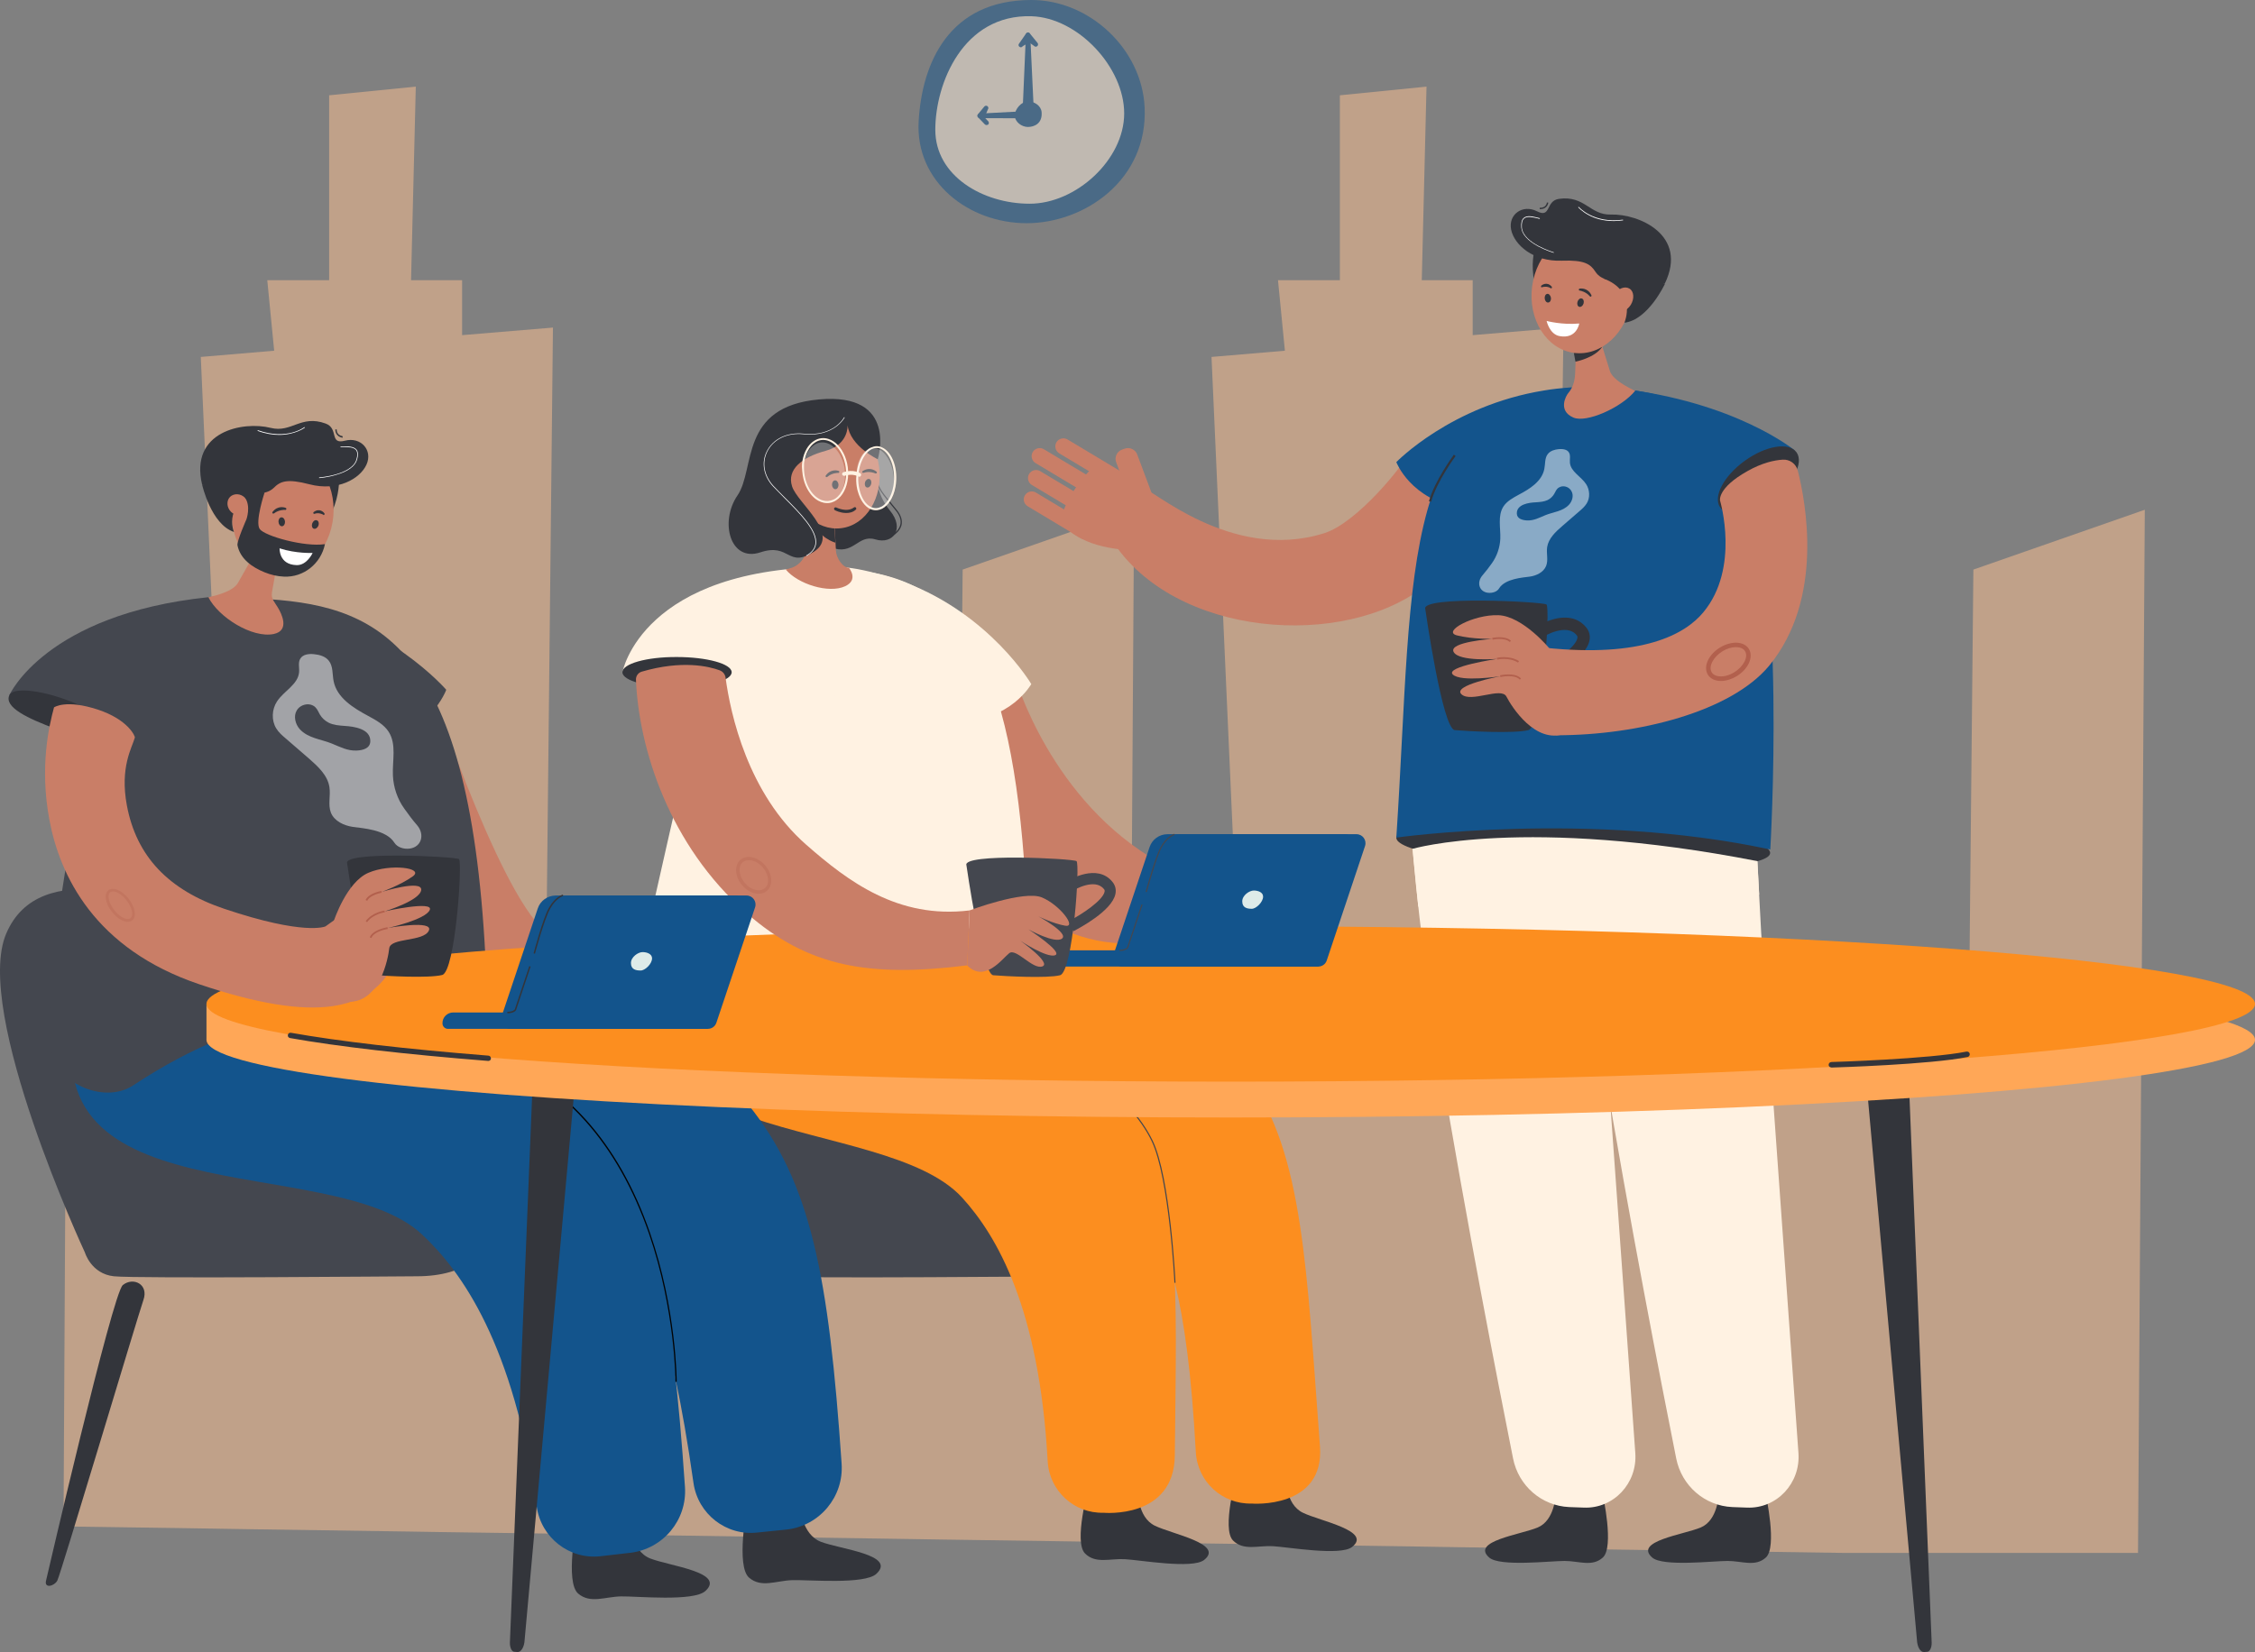 <?xml version="1.0" encoding="utf-8"?>
<!-- Generator: Adobe Illustrator 24.0.1, SVG Export Plug-In . SVG Version: 6.00 Build 0)  -->
<svg version="1.1" id="Isolation_Mode" xmlns="http://www.w3.org/2000/svg" xmlns:xlink="http://www.w3.org/1999/xlink" x="0px"
	 y="0px" viewBox="0 0 1665.5 1220.5" style="enable-background:new 0 0 1665.5 1220.5;" xml:space="preserve">
<rect x="0" y="0" width="1665.5" height="1220.5" fill="#808080" stroke="none"/>
<style type="text/css">
	.st0{opacity:0.5;fill:#FFC392;}
	.st1{fill:#44474F;}
	.st2{fill:#C97E67;}
	.st3{fill:#33353B;}
	.st4{fill:#FC8E1F;}
	.st5{fill:#FFF2E2;}
	.st6{fill:#FFFFFF;}
	.st7{opacity:0.3;}
	.st8{opacity:0.5;}
	.st9{fill:#13548C;}
	.st10{fill:#B2604D;}
	.st11{fill:#020202;}
	.st12{fill:#FFA757;}
	.st13{fill:#DEEBE9;}
</style>
<g>
	<polygon class="st0" points="1457.5,420.8 1453.7,804.8 1147.5,757.5 1154.8,242 1087.7,247.6 1087.7,207 1050.1,207 1053.6,64 
		989.6,70.4 989.6,207 943.9,207 949,259.1 949,259.1 894.8,263.7 924.2,922.8 877.4,922.8 877.4,696.2 835.6,693.6 837.6,378.2 
		837.6,376.6 711,420.8 708.4,685.8 566.9,677 571.6,804.8 402.4,804.8 408.4,242 341.3,247.6 341.3,207 303.6,207 307.1,64 
		243.1,70.4 243.1,207 197.4,207 202.5,259.1 202.5,259.1 148.3,263.7 177.7,922.8 130.9,922.8 130.9,696.2 49.3,691.2 48,922.8 
		46.9,1127.7 94.9,1128.4 130.9,1128.9 186.9,1129.8 302.7,1131.5 327,1131.9 399,1132.9 460.3,1133.8 498.9,1134.4 583.8,1135.7 
		670.9,1137 696.4,1137.4 779.6,1138.6 877.4,1140.1 933.9,1140.9 1049.2,1142.6 1073.5,1143 1145.3,1144.1 1206.7,1145 
		1363,1147.3 1450.3,1147.3 1497.4,1147.3 1579.1,1147.3 1584.1,378.2 1584.1,376.6 	"/>
	<g>
		<g>
			<path class="st1" d="M834.6,863.1c0.4-41.4-111-166-168.9-181.6C600,664,515.8,632,491.1,689.7c-24.7,57.7,58.1,235.6,58.1,235.6
				s4.6,15.8,21.4,17.6c16.8,1.8,215.8,0,223.8,0C868.6,942.9,863.8,871.6,834.6,863.1z"/>
		</g>
	</g>
	<g>
		<path class="st2" d="M749.8,500.5c0,0,26.2,91.9,107.3,137.1c25.6,14.3-14,126.9-119,0.4c-7-8.4-19-121.2-19-121.2L749.8,500.5z"
			/>
	</g>
	<g>
		<path class="st3" d="M840.5,1101.2c0,0-0.6,19.7,12.5,26c13,6.3,51.4,13.4,36.3,25.3c-8.7,6.8-47.5,0-58.5-0.6
			c-11-0.6-21.6,3.6-29.4-4.2c-8.6-8.6,2.6-48.5,2.6-48.5s9.2,5.5,17.8,5.7C834.1,1105.3,840.5,1101.2,840.5,1101.2z"/>
	</g>
	<g>
		<path class="st3" d="M949.8,1091.6c0,0-0.6,19.7,12.5,26c13,6.3,51.4,13.4,36.3,25.3c-8.7,6.8-47.5,0-58.5-0.6
			c-11-0.6-21.6,3.6-29.4-4.2c-8.6-8.6,2.7-48.5,2.7-48.5s9.2,5.5,17.8,5.7C943.4,1095.6,949.8,1091.6,949.8,1091.6z"/>
	</g>
	<g>
		<g>
			<path class="st4" d="M974.9,1068.5c-9.8-129.4-12.1-216.6-53-272.7C877.1,734.4,757,691,710.7,688.3
				c-75.5-4.4-111.1,6.8-111.1,6.8c-56.7,117.9,32.1,133.5,97.8,136.7c2.2,0.1,4.3,0.2,6.5,0.4c39.8,2.5,110.5,12.6,137.2,52.1
				c21.2,31.3,35.9,75.2,42.1,188.5c1.2,21.7,19.4,38.6,41.2,38C924.5,1110.9,978.4,1115,974.9,1068.5z"/>
		</g>
	</g>
	<g>
		<g>
			<path class="st4" d="M867.7,1075.1c1.3-129.7,5.3-195.9-33.6-253.4c-25-36.9-62.6-64.8-111.8-82.9
				c-35.1-12.9-76.4-20.8-122.7-23.5c-75.5-4.4-109.5-13.5-109.5-13.5C429.1,852.7,652.6,820.7,710.8,885
				c25.4,28,56.8,81.3,63,194.6c1.2,21.7,19.4,38.6,41.2,38C815,1117.6,867.3,1122.6,867.7,1075.1z"/>
		</g>
	</g>
	<g>
		<path class="st1" d="M867.4,947.7c0-0.8-3.9-77.7-16.8-104.6c-16.3-34-63.7-69.5-112.6-84.4l0.3-0.8c49.1,15,96.7,50.7,113.1,84.9
			c13,27,16.8,104.2,16.8,104.9L867.4,947.7z"/>
	</g>
	<g>
		<path class="st5" d="M543.8,462.3c0,0,32.1-54.9,106.2-38.1C724,441,754.2,516.7,759.5,698.4c0,0-68.6-2.5-248.7,57.2
			c-21.3,7.1-52.6,1.5-41.7-34.9C489.5,653.1,509.2,518.3,543.8,462.3z"/>
	</g>
	<g>
		<path class="st5" d="M459.7,496.7l78.8-4c0,0,133.2,39.4,170.5,39.7c37.3,0.3,52.7-27,52.7-27s-30.1-51.1-93.1-75.1
			c-5.9-2.3-12.1-4.3-18.6-6c-10.9-2.9-22-5.5-33.1-5.5C473.8,418.6,459.7,496.7,459.7,496.7z"/>
	</g>
	<g>
		<path class="st3" d="M459.7,496.7c0.1,6.2,18.3,11.2,40.6,11.2c22.3,0,40.2-5.1,40.1-11.3c-0.1-6.2-18.3-11.2-40.6-11.2
			C477.5,485.3,459.5,490.4,459.7,496.7z"/>
	</g>
	<g>
		<g>
			<path class="st3" d="M654.8,398.4l-0.3-0.8c0.1,0,8.6-3.3,10.4-9.7c0.9-3.3-0.2-6.9-3.2-10.6c-1.4-1.8-2.7-3.4-3.9-4.8
				c-8.3-10.1-11.4-13.9-10.6-23.1l0.8,0.1c-0.7,8.9,2.1,12.3,10.5,22.5c1.2,1.5,2.5,3.1,3.9,4.8c3.2,4,4.3,7.8,3.4,11.4
				C663.8,395,655.2,398.3,654.8,398.4z"/>
		</g>
		<g>
			<path class="st3" d="M647.5,349.5c0,0-1.3,14.3,9.8,27.7c11.1,13.4,2.4,25.3-10.8,21.3c-13.2-4-15.9,12.5-33,5.8
				C596.4,397.5,647.5,349.5,647.5,349.5z"/>
		</g>
		<g>
			<path class="st2" d="M582.7,420.1c6.8-1.6,11.2-6.5,13.1-13.2l6-20.9l1.8-6.1l10.3-35.9l2,35.6l1.2,21.4l0.3,6
				c0.3,5,4.7,12.2,9.6,12.5c0,0,7.5,8.8-2.8,13.6c-12.1,5.6-35-1.6-43.9-12.4L582.7,420.1z"/>
		</g>
		<g>
			<path class="st3" d="M601.7,385.3c0,0.2,0.1,0.4,0.1,0.6c2.3,11.3,15.1,15,15.1,15l0.1-0.1l-1.2-21.4c-3.9-0.9-9.4-1.6-12.3,0.3
				C602.1,380.8,601.2,382.5,601.7,385.3z"/>
		</g>
		<g>
			<path class="st2" d="M649.3,345.1c-2.9-22.6-20.1-39-38.4-36.6c-18.3,2.3-30.8,22.5-27.9,45.1c2.9,22.6,20.1,39,38.4,36.6
				C639.7,387.9,652.2,367.7,649.3,345.1z"/>
		</g>
		<g>
			<path class="st2" d="M588.3,359.2c4.2,3.1,9.5,2.8,11.8-0.7c2.3-3.5,0.8-8.8-3.4-11.9c-4.2-3.1-9.5-2.8-11.8,0.7
				C582.5,350.7,584.1,356.1,588.3,359.2z"/>
		</g>
		<g>
			<g>
				<path class="st3" d="M619.5,349.3c0.2-0.1,0.4-0.3,0.4-0.5c0.1-0.4-0.1-0.8-0.5-0.9c-0.2-0.1-5.6-2-9.5,3.4
					c-0.2,0.3-0.2,0.8,0.2,1.1c0.3,0.2,0.7,0.1,1.1-0.2c3.2-2.8,7.7-2.9,7.9-2.8C619.1,349.4,619.3,349.4,619.5,349.3z"/>
			</g>
		</g>
		<g>
			<path class="st3" d="M614.5,358.4c0.2,1.8,1.4,3.2,2.7,3c1.3-0.1,2.2-1.7,2.1-3.5c-0.2-1.8-1.4-3.2-2.7-3
				C615.3,355,614.4,356.6,614.5,358.4z"/>
		</g>
		<g>
			<g>
				<path class="st3" d="M646.9,349.8c0.2,0,0.5-0.1,0.6-0.3c0.3-0.3,0.2-0.8-0.2-1.1c-0.2-0.1-4.4-4-10.1-0.4
					c-0.4,0.2-0.5,0.7-0.3,1c0.2,0.4,0.6,0.4,1,0.3c4-1.4,8.2,0.2,8.4,0.4C646.5,349.8,646.7,349.8,646.9,349.8z"/>
			</g>
		</g>
		<g>
			<path class="st3" d="M638.9,356.3c-0.5,1.7,0.1,3.5,1.3,3.8c1.3,0.4,2.7-0.7,3.2-2.4c0.5-1.7-0.1-3.5-1.3-3.8
				C640.9,353.5,639.4,354.6,638.9,356.3z"/>
		</g>
		<g>
			<path class="st3" d="M626,314.1c0,0,1.1,14.3-16.3,19c-17.4,4.7-28.7,13.7-24.7,26.2c4,12.5,35.9,35.3,16.3,48.2
				c-19.7,12.9-17.7-6.8-39.8,0.6c-22.2,7.3-30.2-22.5-16.8-42.1c13.4-19.6,1.1-65.5,60.1-70.9c59-5.4,43.5,44.2,43.5,44.2
				S628,329.8,626,314.1z"/>
		</g>
		<g>
			<path class="st6" d="M595.6,410.8l-0.2-0.4c4.1-2.3,6.3-5.1,6.8-8.6c1.3-9.6-11.5-22.5-22.8-33.8c-3-3-5.8-5.9-8.4-8.6
				c-7.1-7.6-8.9-17.6-4.7-25.9c4.6-9.3,15-14.3,27.2-13.1c22.5,2.3,29.9-12,30-12.2l0.4,0.2c-0.1,0.1-7.7,14.7-30.5,12.4
				c-11.9-1.2-22.2,3.7-26.7,12.8c-4.1,8.3-2.4,17.8,4.6,25.4c2.5,2.7,5.4,5.6,8.4,8.6c11.4,11.4,24.3,24.4,23,34.2
				C602.2,405.5,599.8,408.5,595.6,410.8z"/>
		</g>
		<g>
			<g>
				<path class="st5" d="M634.4,362.7c0.2-0.2,0.3-0.3,0.5-0.5c-0.8-3.2-1.2-6.7-1-10.3c-0.2-0.1-0.6-0.3-1.3-0.6
					C632.5,355.4,633.2,359.2,634.4,362.7z M632.8,359.7c0.2,1.3,0.5,2.6,0.9,3.8c1.7,5.9,4.9,10.6,9.1,12.6c0,0,0.1,0,0.1,0
					c1.7,0.8,3.5,1,5.2,0.8c1.2-0.2,2.3-0.5,3.5-1.1c1.1-0.6,2.1-1.3,3.1-2.3c0.8-0.8,1.6-1.7,2.3-2.7c2.1-3,3.6-6.8,4.4-11.2
					c2.3-12.5-2.1-25.5-9.8-29c-0.5-0.2-1-0.4-1.5-0.6c-1.7-0.5-3.4-0.5-5,0c-0.7,0.2-1.5,0.5-2.2,0.8c-0.8,0.4-1.6,0.9-2.3,1.6
					c-0.4,0.3-0.8,0.7-1.2,1.1c-3,3.1-5.3,7.9-6.3,13.5c-0.1,0.5-0.2,0.9-0.2,1.4c0,0,0,0.1,0,0.1c0,0,0,0,0,0
					c-0.1,0.9-0.2,1.9-0.3,2.8C632.2,354.2,632.4,357,632.8,359.7z M660.2,356.2c-0.1,1-0.2,2.1-0.4,3.1c-0.7,4-2.1,7.6-3.9,10.3
					c-0.7,1-1.4,1.9-2.1,2.6c-0.9,0.9-1.9,1.7-3,2.2c-2.4,1.2-4.8,1.3-7.2,0.3c-0.1,0-0.2-0.1-0.2-0.1c-4-1.8-7.1-6.6-8.5-12.5
					c-0.8-3.2-1.2-6.7-1-10.3c0.1-1,0.1-2,0.3-2.9c0.1-0.6,0.2-1.1,0.3-1.7c1-5.5,3.2-10,6-12.9c0.9-0.9,1.9-1.7,3-2.3
					c0.7-0.4,1.4-0.6,2.1-0.8c0.4-0.1,0.8-0.2,1.2-0.2c0,0,0,0,0,0c1-0.1,2,0,3.1,0.3c0.3,0.1,0.7,0.2,1,0.4
					C657.3,334.9,661.2,345.3,660.2,356.2C660.2,356.2,660.2,356.2,660.2,356.2z"/>
			</g>
		</g>
		<g class="st7">
			<path class="st6" d="M593.6,344.1c-1.2,12,4.7,24,13.1,26.8c8.4,2.8,16.1-4.7,17.3-16.7c1.2-12-4.7-24-13.1-26.8
				C602.5,324.6,594.8,332.1,593.6,344.1z"/>
		</g>
		<g class="st7">
			<path class="st6" d="M632.7,348c-1.2,12.1,4,24.3,11.6,27.4c7.5,3.1,14.6-4.2,15.8-16.3c1.2-12.1-4-24.3-11.6-27.4
				C641,328.7,633.9,336,632.7,348z"/>
		</g>
		<g>
			<g>
				<path class="st5" d="M592.9,351.2c0.6,3.6,1.7,7,3.3,9.9c2.4,4.5,5.9,8.1,10,9.6c0.3,0.1,0.5,0.2,0.8,0.3
					c1.8,0.6,3.7,0.8,5.4,0.6c1-0.1,2-0.4,2.9-0.8c0.8-0.3,1.6-0.7,2.3-1.2c4.8-3.1,7.9-9.2,8.7-16.7c0.1-0.7,0.1-1.4,0.1-2.1
					c0-1,0-1.9,0-2.8c-0.3-7.6-3.3-14.8-7.7-19.3c-2-2.1-4.3-3.6-6.8-4.4c-3.7-1.2-7.4-0.7-10.8,1.5c-4.3,2.8-7.3,8.1-8.4,14.5
					c-0.1,0.7-0.2,1.4-0.3,2.1c-0.1,0.8-0.1,1.5-0.1,2.3C592.4,346.9,592.6,349.1,592.9,351.2z M620.5,364.9
					c-1.1,1.4-2.3,2.6-3.6,3.5c-0.5,0.3-1.1,0.6-1.6,0.8c-2.5,1.1-5.2,1.3-7.9,0.4c-0.3-0.1-0.6-0.2-0.9-0.3c-3.6-1.5-6.8-4.6-9-8.7
					c-2.4-4.4-3.8-9.9-3.7-15.6c0-0.8,0.1-1.7,0.1-2.5c0.1-1.2,0.3-2.3,0.6-3.4c0.2-0.8,0.4-1.5,0.6-2.3c0,0,0,0,0,0
					c0.4-1.3,0.9-2.5,1.5-3.6c1.4-2.7,3.2-4.9,5.4-6.3c1.5-1,3.1-1.6,4.7-1.8c1.6-0.2,3.2,0,4.8,0.5c2.2,0.7,4.3,2.1,6,3.9
					c4.3,4.3,7.1,11.3,7.4,18.7c0,1,0,1.9,0,2.9c0,0.5-0.1,1.1-0.1,1.6c-0.5,4.7-2,8.9-4.3,12C620.6,364.8,620.6,364.9,620.5,364.9z
					"/>
			</g>
		</g>
		<g>
			<g>
				<path class="st5" d="M634.8,352.2c-0.3,0-0.6,0-0.9-0.2l0,0c-0.2-0.1-4.1-2.4-10.1-0.5c-0.7,0.2-1.5-0.2-1.8-0.9
					c-0.2-0.7,0.2-1.5,0.9-1.7c7.2-2.5,12.2,0.6,12.5,0.7c0.6,0.4,0.8,1.3,0.4,1.9C635.6,351.9,635.2,352.2,634.8,352.2z"/>
			</g>
		</g>
		<g>
			<path class="st3" d="M625,379c-4.4,0-8.1-1.9-8.4-2.1c-0.5-0.3-0.7-0.9-0.5-1.5c0.3-0.5,0.9-0.7,1.5-0.5c0.1,0,7.8,4,13.1,0
				c0.5-0.4,1.2-0.3,1.5,0.2c0.4,0.5,0.3,1.2-0.2,1.5C629.9,378.5,627.4,379,625,379z"/>
		</g>
	</g>
	<g class="st8">
		<g>
			<path class="st9" d="M845.4,79.3c-2-43-40.6-79.3-83.6-79.3c-61,0-80.9,46.7-83.3,89.7c-2.5,44.6,36.8,75.2,79.9,75.2
				C801.3,164.8,847.9,132.7,845.4,79.3z"/>
		</g>
		<g>
			<path class="st5" d="M830.3,83.8c0-34.2-34.2-70.7-68.4-71.8c-50.6-1.6-71.1,49.7-71.1,83.9c0,34.2,35.3,54.6,69.6,54.6
				C794.6,150.6,830.3,118,830.3,83.8z"/>
		</g>
		<g>
			<path class="st9" d="M769.3,82.7c-0.5-4.7-5.4-7.8-10.1-7.8c-4.7,0-9.7,5.7-9.7,10.4s5,8.5,9.7,8.5
				C763.8,93.8,770.1,91.3,769.3,82.7z"/>
		</g>
		<g>
			<g>
				<path class="st9" d="M759.1,86.9h-1.7c-0.9,0-1.7-0.8-1.7-1.7c0-0.9-2.1-4.1-1.2-4.1l0.9-2l2-46.2l-2.1,1.3
					c-0.5,0.8-1.6,1-2.3,0.4c-0.8-0.5-1-1.6-0.4-2.3l5.2-7.5c0.4-0.6,1.2-0.9,1.9-0.7c0.7,0.2,1.2,0.9,1.2,1.6l2.8,59.4
					C763.7,86.1,760.1,86.9,759.1,86.9z"/>
			</g>
			<g>
				<path class="st9" d="M765,34.5c-0.5,0-1-0.2-1.3-0.6l-6.4-4.6c-0.6-0.7,0.2-4.2,0.9-4.8c0.7-0.6,1.8-0.5,2.4,0.2l5.7,7
					c0.6,0.7,0.5,1.8-0.2,2.4C765.7,34.4,765.3,34.5,765,34.5z"/>
			</g>
		</g>
		<g>
			<g>
				<path class="st9" d="M728.6,92.4c-0.4,0-0.9-0.2-1.2-0.5l-5-5.2c-0.5-0.5-0.6-1.2-0.3-1.8c0.3-0.6,0.9-1,1.6-1h0l39.8-2.1
					c0.9,0,1.5,2.9,1.5,3.9v1.7c0,0.9-0.8,1.7-1.7,1.7c-0.9,0-3,0.8-3-0.1l1.3-1.6l-33.9-0.1l2.2,2.3c0.6,0.7,0.6,1.7,0,2.4
					C729.4,92.2,729,92.4,728.6,92.4z"/>
			</g>
			<g>
				<path class="st9" d="M723.6,87.2c-0.4,0-0.8-0.1-1.1-0.4c-0.7-0.6-0.8-1.7-0.2-2.4l4.7-5.7c0.6-0.7,1.7-0.8,2.4-0.2
					c0.7,0.6,0.8,1.7,0.2,2.4l-1.8,4.3C727.4,85.6,724,87.2,723.6,87.2z"/>
			</g>
		</g>
	</g>
	<g>
		<g>
			<path class="st2" d="M825.6,405.4c-9.5-9.4,18.8-44.4,18.8-44.4c3.6-2.6,64.3,54.9,133.7,32.9c24.7-7.8,58.9-51.1,61.4-57.6
				c0.3-0.9,54.8,18.8,54.8,18.8c-4.5,11.6-9.6,48.5-36.3,73C1002.9,478.8,876.5,473.9,825.6,405.4z"/>
		</g>
	</g>
	<g>
		<path class="st3" d="M1148.9,1104.4c0,0-0.5,18.8-13.2,24.1c-12.7,5.3-49.6,10.1-35.8,22.2c7.9,6.9,45.1,2.5,55.7,2.5
			c10.5,0,20.4,4.6,28.2-2.5c8.6-7.7,0-46.3,0-46.3s-9.1,4.7-17.2,4.5C1154.7,1108.7,1148.9,1104.4,1148.9,1104.4z"/>
	</g>
	<g>
		<path class="st5" d="M1039.1,537.2c0,0-2.5,84.8,24.5,247.6c19.5,117.5,42.6,235.9,53.9,292.6c4,20.3,21.1,35.1,41.4,36l10.9,0.4
			c21.9,0.9,39.6-17.9,38-40.3l-27.5-384l-6.8-126.4L1039.1,537.2z"/>
	</g>
	<g>
		<path class="st3" d="M1269.3,1104.4c0,0-0.5,18.8-13.2,24.1c-12.7,5.3-49.6,10.1-35.8,22.2c7.9,6.9,45.1,2.5,55.7,2.5
			c10.5,0,20.4,4.6,28.2-2.5c8.6-7.7,0-46.3,0-46.3s-9.1,4.7-17.2,4.5C1275.2,1108.7,1269.3,1104.4,1269.3,1104.4z"/>
	</g>
	<g>
		<path class="st5" d="M1159.6,537.2c0,0-2.5,84.8,24.5,247.6c19.5,117.5,42.6,235.9,53.9,292.6c4,20.3,21.1,35.1,41.4,36l10.9,0.4
			c21.9,0.9,39.6-17.9,38-40.3l-27.5-384l-6.8-126.4L1159.6,537.2z"/>
	</g>
	<g>
		<path class="st3" d="M1307.4,630.2c-0.3,10.2-62.1,14.3-138.7,11.9c-76.5-2.4-137.7-13-137.4-23.2c0.3-10.2,61.9-16.2,138.4-13.9
			C1246.2,607.4,1307.7,619.9,1307.4,630.2z"/>
	</g>
	<g>
		<path class="st9" d="M1288.7,340.4c0,0-13.5-53.6-113.4-54.2c-144-0.8-130.7,131.5-144,332.6c0,0,141.9-20.1,276.2,8.8
			C1307.5,627.6,1319.9,422.4,1288.7,340.4z"/>
	</g>
	<g>
		<path class="st9" d="M1325.5,332.7l-65.2,36.1c0,0-142.8,13-180.7,6.7c-37.9-6.2-48.3-34.1-48.3-34.1s40.4-41.8,109-52.9
			c6.4-1.1,13.1-1.8,20.1-2.3c11.6-0.8,23.3-0.6,34.7,0.7C1282,296.7,1325.5,332.7,1325.5,332.7z"/>
	</g>
	<g>
		<path class="st2" d="M1189,274l-7.5-24.3l-2.2-7.1l-12.9-41.6l-1.7,41.4l-1,24.9l-0.3,7.9c-0.2,5.3-1.2,10.7-5.2,15.3
			c-1.6,1.9-7.8,13,3.9,18c9.4,4.1,35.3-7.1,45.6-19.8C1207.6,288.6,1191.4,281.8,1189,274z"/>
	</g>
	<g>
		<path class="st5" d="M1043.3,627.1c0,0,82.9-24.4,254.7,9.1l1.3,24.7l-251.8,8.9L1043.3,627.1z"/>
	</g>
	<g>
		<path class="st3" d="M1326.9,334.2c5.5,7.8-2.6,23.3-18.2,34.5c-15.6,11.2-32.7,14-38.2,6.2c-5.5-7.8,2.6-23.3,18.2-34.5
			C1304.2,329.2,1321.3,326.4,1326.9,334.2z"/>
	</g>
	<g>
		<g>
			<path class="st2" d="M813.9,382.4L813.9,382.4c-1.7,2.8-5.4,3.7-8.2,2l-43.6-26.1c-2.8-1.7-3.7-5.4-2-8.2l0,0
				c1.7-2.8,5.4-3.7,8.2-2l43.6,26.1C814.6,375.9,815.5,379.6,813.9,382.4z"/>
		</g>
		<g>
			<path class="st2" d="M821.7,369.3L821.7,369.3c-1.7,2.8-5.4,3.7-8.2,2l-48.7-29.2c-2.8-1.7-3.7-5.4-2-8.2l0,0
				c1.7-2.8,5.4-3.7,8.2-2l48.7,29.2C822.5,362.9,823.4,366.5,821.7,369.3z"/>
		</g>
		<g>
			<path class="st2" d="M849.2,381.1l-2,0.7c-3.7,1.4-7.9-0.5-9.3-4.2l-13.5-36.1c-1.4-3.7,0.5-7.9,4.2-9.3l2-0.7
				c3.7-1.4,7.9,0.5,9.3,4.2l13.5,36.1C854.8,375.5,852.9,379.7,849.2,381.1z"/>
		</g>
		<g>
			<path class="st2" d="M829.5,356.3L829.5,356.3c-1.7,2.8-5.4,3.7-8.2,2l-39-23.4c-2.8-1.7-3.7-5.4-2-8.2l0,0
				c1.7-2.8,5.4-3.7,8.2-2l39,23.4C830.3,349.8,831.2,353.5,829.5,356.3z"/>
		</g>
		<g>
			<path class="st2" d="M833.3,406.2c0,0-34-0.3-48.7-19.5c-5.1-6.6,19-44.4,28.4-43.6c9.3,0.8,34.2,19.2,34.2,19.2L833.3,406.2z"/>
		</g>
		<g>
			<path class="st2" d="M806.1,395.4L806.1,395.4c-1.7,2.8-5.3,3.7-8.1,2L759,374c-2.8-1.7-3.7-5.3-2-8.1l0,0c1.7-2.8,5.3-3.7,8.1-2
				l39,23.4C806.9,388.9,807.8,392.6,806.1,395.4z"/>
		</g>
	</g>
	<g>
		<path class="st3" d="M1057,370.7l-1.6-0.4c4.2-15.2,18.3-34.2,18.4-34.4l1.3,1C1075,337,1061.1,355.7,1057,370.7z"/>
	</g>
	<g class="st8">
		<path class="st6" d="M1171.5,357.7c-3.7-5.7-11.5-9.2-12-16c-0.2-2.5,0.6-5.3-0.7-7.4c-1.4-2.4-4.7-2.7-7.5-2.5
			c-3,0.3-6.2,1.2-8.1,3.6c-2.4,3-1.8,7.3-2.6,11.1c-1.8,9.1-10.7,14.7-18.9,19c-4.2,2.3-8.7,4.7-11.3,8.7c-4.4,6.9-2,15.8-2.3,23.9
			c-0.3,6.4-2.5,12.8-6.2,18c-2.2,3.1-4.5,6.1-7,9c-4.4,5.1-2.5,11.9,3.8,12.8c3.6,0.5,7.1-0.8,8.5-3.2c4.5-7.3,17.8-8,22.7-8.7
			c4.9-0.7,10.1-3.2,12-7.8c1.8-4.4,0.1-9.3,0.8-14c1-6.4,6.2-11.3,11.1-15.5c4.2-3.7,8.4-7.3,12.7-11c2-1.7,3.9-3.4,5.3-5.6
			C1174.5,368,1174.3,362,1171.5,357.7z M1158.9,372.8c-4.5,5-11.6,5.4-17.5,7.8c-4.6,1.9-8.5,4.1-13.6,3.9
			c-3.3-0.2-7.4-1.2-7.5-5.1c-0.2-6.9,9.1-8.1,14-8.3c3-0.2,6.1-0.4,8.8-1.7c2-1,3.7-2.6,4.8-4.5c0.8-1.3,1.3-2.8,2.4-3.9
			c0.7-0.7,1.6-1.2,2.6-1.5c2.8-0.8,6.1,0.5,7.6,3.1C1162.5,365.7,1161.4,370.1,1158.9,372.8z"/>
	</g>
	<g>
		<path class="st3" d="M1052.7,450c0,0,12.6,88.6,21.8,89.4c9.2,0.8,43.8,2.7,54.3,0c10.5-2.7,16.4-90.7,13.4-92.8
			C1139.4,444.5,1048.9,439.9,1052.7,450z"/>
	</g>
	<g>
		<g>
			<path class="st3" d="M1139.6,503.7l-4.1-8.1c11.3-5.8,28-17,29.5-24c0.2-1,0.1-1.6-0.5-2.3c-7.4-9.3-24.3,0.9-24.5,1l-4.7-7.7
				c0.2-0.1,5.8-3.5,12.7-5.3c12.8-3.2,19.9,1.7,23.6,6.3c2.3,2.9,3.1,6.3,2.3,9.9C1170.9,487.1,1144.8,501,1139.6,503.7z"/>
		</g>
	</g>
	<g>
		<g>
			<g>
				<path class="st2" d="M1144.5,479.2c0,0-19.7-24-37.8-24.7c-18.1-0.7-41.9,12-30.7,14.9c11.2,2.9,26.4,2.6,26.4,2.6
					s-32.6,2.2-28.8,9.6c3.8,7.4,32.1,5.2,32.1,5.2s-38.5,5.7-32.7,11.5c5.9,5.8,35.1,1.3,35.1,1.3s-35.7,6.7-28.7,13.3
					c7,6.6,29.4-5.7,33.2,1.7c3.8,7.4,21.4,35.5,43.3,27.4L1144.5,479.2z"/>
			</g>
		</g>
		<g>
			<path class="st10" d="M1115.1,474.3c-3.8-3.6-12.6-1.8-12.7-1.7l-0.3-1.3c0.4-0.1,9.6-2,13.9,2.1L1115.1,474.3z"/>
		</g>
		<g>
			<path class="st10" d="M1121.2,489.5c-6.7-4.2-15.3-2.2-15.4-2.2l-0.3-1.3c0.4-0.1,9.2-2.1,16.4,2.4L1121.2,489.5z"/>
		</g>
		<g>
			<path class="st10" d="M1122.5,502.1c-3.7-4.2-14.2-2-14.3-1.9l-0.3-1.3c0.5-0.1,11.3-2.4,15.5,2.4L1122.5,502.1z"/>
		</g>
	</g>
	<g>
		<g>
			<path class="st2" d="M1149.8,543.2c-12.4,0-9-64.7-9-64.7c72.6,7.7,103.9-10,117.3-26.2c27.1-32.7,12.4-82,12.3-82.5
				c0,0-2.2-9.2,20.3-21.8c10.8-6.1,19.7-8,25.9-8.4c5.2-0.4,9.9,3,11.2,8.1c5.9,23.2,19.6,94.6-21.2,144.2
				C1278.5,525.7,1210.2,543.2,1149.8,543.2z"/>
		</g>
	</g>
	<g>
		<path class="st10" d="M1271.1,503.1c-1.2,0-2.4-0.1-3.6-0.4c-2.8-0.7-4.9-2.2-6.2-4.4c-3.4-5.9,0.5-14.6,9-19.9
			c5.1-3.1,10.8-4.3,15.3-3.2c2.8,0.7,4.9,2.2,6.2,4.4c3.4,5.9-0.5,14.6-9,19.9l0,0C1279,501.8,1274.8,503.1,1271.1,503.1z
			 M1282,478.1c-3.1,0-6.7,1.1-9.9,3.1c-6.7,4.2-10.4,11.2-7.9,15.4c1,1.8,2.8,2.5,4.1,2.8c3.7,0.9,8.4-0.1,12.7-2.8l0,0
			c6.7-4.2,10.4-11.2,7.9-15.4c-1-1.8-2.8-2.5-4.1-2.8C1284,478.2,1283,478.1,1282,478.1z"/>
	</g>
	<g>
		<path class="st3" d="M1163.6,267.2c0,0,14.3-2.7,19.8-11l-21,4.5L1163.6,267.2z"/>
	</g>
	<g>
		<path class="st3" d="M1133.2,185.3c0,0-2.6,10.1,0,22.7c2.6,12.6,15.5-18.4,15.5-18.4L1133.2,185.3z"/>
	</g>
	<g>
		<path class="st2" d="M1131.6,211.6c3.2-24.4,22.2-42.1,42.5-39.4c20.3,2.7,34.1,24.6,30.9,49.1c-3.2,24.4-22.2,42.1-42.5,39.4
			C1142.3,258,1128.4,236.1,1131.6,211.6z"/>
	</g>
	<g>
		<path class="st3" d="M1205.9,208.5l-17.9-1.9c-3.9-0.4-7.5-2.5-9.7-5.9c-3.7-5.7-8.1-8.7-24.8-8.1c-21.2,0.8-35.1-11.8-37.4-22.9
			c-2.3-11.3,8.5-19,19.1-13.6c10.6,5.4,6.1-7.8,16.3-9.2c19.1-2.6,22.7,12.1,38.3,11.6c20.5-0.6,57.2,15,39.8,51L1205.9,208.5z"/>
	</g>
	<g>
		<path class="st3" d="M1166.4,214.6c-0.2-0.1-0.3-0.3-0.3-0.6c0-0.4,0.3-0.8,0.7-0.8c0.2,0,5.8-1,8.6,4.9c0.2,0.4,0,0.8-0.3,1
			c-0.4,0.2-0.7,0-1-0.3c-2.6-3.2-7-4.1-7.2-4.1C1166.7,214.7,1166.5,214.7,1166.4,214.6z"/>
	</g>
	<g>
		<path class="st3" d="M1169.6,224.2c-0.5,1.7-1.9,2.8-3.1,2.5c-1.3-0.3-1.9-2-1.4-3.7c0.5-1.7,1.9-2.9,3.1-2.5
			C1169.5,220.8,1170.1,222.5,1169.6,224.2z"/>
	</g>
	<g>
		<path class="st3" d="M1138.6,212.3c-0.2,0-0.3-0.2-0.4-0.4c-0.1-0.4,0-0.8,0.3-1c0.2-0.1,4-3.3,7.6,0.9c0.2,0.3,0.2,0.7,0,1
			c-0.2,0.3-0.6,0.3-0.8,0.1c-2.8-1.8-6.2-0.8-6.4-0.7C1138.9,212.3,1138.7,212.4,1138.6,212.3z"/>
	</g>
	<g>
		<path class="st3" d="M1145.5,220c0.2,1.8-0.6,3.3-1.9,3.5c-1.3,0.2-2.5-1.1-2.7-2.9c-0.2-1.8,0.6-3.3,1.9-3.5
			C1144,216.9,1145.2,218.3,1145.5,220z"/>
	</g>
	<g>
		<path class="st3" d="M1229.7,209.7c0,0-12.4,26.7-29.9,28.7c0,0,9.8-23.4-15.7-32.7C1184,205.6,1211.5,201.3,1229.7,209.7z"/>
	</g>
	<g>
		<path class="st2" d="M1204.4,225.3c-2.9,4.5-7.9,6.4-11.3,4.2c-3.3-2.2-3.7-7.5-0.8-12c2.9-4.5,7.9-6.4,11.3-4.2
			C1206.9,215.4,1207.2,220.8,1204.4,225.3z"/>
	</g>
	<g>
		<path class="st6" d="M1142.3,237.1c0,0,11.5,3.1,24.1,1.9c0,0-1.8,11.7-14.6,9.3C1144.4,246.9,1142.3,237.1,1142.3,237.1z"/>
	</g>
	<g>
		<path class="st3" d="M1137.5,154.5c-0.1,0-0.2,0-0.3,0l0-1c4.9,0.2,5.3-3.8,5.3-3.9l1,0.1C1143.6,149.7,1143.1,154.5,1137.5,154.5
			z"/>
	</g>
	<g>
		<path class="st6" d="M1147.6,186.8c-0.1,0-5.8-1.7-11.6-4.8c-7.7-4.2-12-9-12.4-13.9c-0.3-3.4,0.3-5.8,1.8-7.1
			c2.4-2.1,6.6-1.1,10.3-0.2c0.5,0.1,1.1,0.3,1.6,0.4l-0.1,0.5c-0.5-0.1-1.1-0.2-1.6-0.4c-3.6-0.8-7.6-1.8-9.9,0.1
			c-1.4,1.2-1.9,3.4-1.7,6.7c0.5,6,6.9,10.7,12.1,13.5c5.8,3.1,11.5,4.8,11.5,4.8L1147.6,186.8z"/>
	</g>
	<g>
		<path class="st6" d="M1191.9,163.3c-8.2,0-14.3-2.1-18.2-4.2c-5.4-2.8-8-5.9-8.1-6l0.4-0.3c0.1,0.1,10.7,12.5,32.7,9.5l0.1,0.5
			C1196.3,163.1,1194,163.3,1191.9,163.3z"/>
	</g>
	<g>
		<g>
			<path class="st1" d="M348.1,863.1c0.4-41.4-111-166-168.9-181.6C113.5,664,29.3,632,4.6,689.7c-24.7,57.7,58.1,235.6,58.1,235.6
				s4.6,15.8,21.4,17.6c16.8,1.8,215.8,0,223.8,0C382.1,942.9,377.3,871.6,348.1,863.1z"/>
		</g>
		<g>
			<path class="st3" d="M34,1167.8c0,0,49.1-212.2,56.7-218.4c7.6-6.2,19.4-0.7,15.2,11.1c-4.1,11.8-61.2,203-63.6,207.3
				C40,1171.9,32.6,1173.7,34,1167.8z"/>
		</g>
	</g>
	<g>
		<path class="st2" d="M319,510.1c0,0,56.6,169.8,89.8,181.5c33.2,11.8-68.4,34.9-68.4,34.9l-49.9-180.5L319,510.1z"/>
	</g>
	<g>
		<path class="st3" d="M465,1124.7c0,0,1,21.1,15.3,26.7c14.4,5.6,55.8,10.2,40.7,24c-8.7,8-50.6,3.8-62.3,4
			c-11.8,0.2-22.7,5.6-31.7-2.1c-9.8-8.5-1.1-51.9-1.1-51.9s10.3,5.1,19.4,4.7C458.6,1129.5,465,1124.7,465,1124.7z"/>
	</g>
	<g>
		<path class="st3" d="M590.8,1112.6c0,0,1.2,21.1,15.6,26.5c14.4,5.5,55.9,9.6,40.9,23.6c-8.6,8.1-50.5,4.3-62.3,4.7
			c-11.8,0.4-22.7,5.9-31.7-1.8c-9.9-8.4-1.6-51.9-1.6-51.9s10.3,5,19.5,4.5C584.3,1117.5,590.8,1112.6,590.8,1112.6z"/>
	</g>
	<g>
		<g>
			<path class="st9" d="M581.1,1130c24.3-2.8,42.2-24.2,40.5-48.7c-9.5-138.1-22.4-207.7-69-265.3c-30-37-73.8-72.1-126.3-91.3
				c-45.3-16.5-83.4-23.5-132.9-22.2c-80.7,2.2-117.5,17.4-117.5,17.4c-49.5,130.6,46.4,139.1,116.5,136.5c2.3-0.1,4.6-0.2,7-0.2
				c42.5-1,118.6,3.3,150.7,42.8c25.4,31.3,45.1,76.7,62.1,196.6c3.3,23,24.2,39.3,47.3,36.6L581.1,1130z"/>
		</g>
	</g>
	<g>
		<g>
			<path class="st9" d="M465.4,1147.2c24.3-2.8,42.2-24.2,40.5-48.7c-9.5-138.1-22.4-207.7-69-265.3c-30-37-72.5-63.2-126.5-77.9
				c-38.5-10.5-83.1-15.1-132.6-13.7c-80.7,2.2-117.6-4.4-117.6-4.4C9,903.4,243.8,848.8,311.6,911.9
				c29.5,27.5,67.8,81.2,84.8,201.2c3.3,23,24.2,39.3,47.3,36.6L465.4,1147.2z"/>
		</g>
	</g>
	<g>
		<path class="st1" d="M81.4,503.3c0,0,24.8-65.6,109.6-61.1S346.2,470,358.5,706.6c0,0,0.1,15.4-71.2,34.9
			c-46.3,12.6-96.4-0.6-189,60.4c-21.8,14.4-59-2.4-60.5-28.5C34.9,721.3,45.5,622.1,81.4,503.3z"/>
	</g>
	<g>
		<path class="st1" d="M6.9,513.6l74.5,23.6c0,0,154.2,18.1,195.3,11.5c41.1-6.6,52.9-39.1,52.9-39.1s-42.9-49.9-117-64.3
			c-7-1.4-14.2-2.4-21.7-3.1c-12.6-1.1-24.7-2.3-37-1C33.4,453.8,6.9,513.6,6.9,513.6z"/>
	</g>
	<g>
		<path class="st3" d="M6.9,513.6c-4,8.9,13.5,17.2,34.9,25.1c21.4,7.9,40.5,9.5,42.6,3.6c2.1-6-13.5-17.2-34.9-25.1
			C28.1,509.3,9.5,507.9,6.9,513.6z"/>
	</g>
	<g>
		<path class="st2" d="M175.7,430.7l12.8-22.5l3.7-6.6l21.8-38.5l-7.3,41.5l-4.4,24.9l-1.4,7.9c-0.9,5.4,2,7.2,5,12.6
			c1.2,2.2,8.9,15.8-3.8,18.4c-15.8,3.2-40.7-12.3-48.2-27.2C154,441.2,171.6,438,175.7,430.7z"/>
	</g>
	<g>
		<g>
			<path class="st3" d="M250.4,354.8c0,0,0.4,10.6-4.9,22.6c-5.4,12-11.4-21.7-11.4-21.7L250.4,354.8z"/>
		</g>
		<g>
			<path class="st2" d="M246.2,381.3c2.1-25-12.9-46.6-33.6-48.4c-20.7-1.8-39.2,17-41.3,42c-2.1,25,12.9,46.6,33.6,48.4
				C225.5,425.1,244,406.3,246.2,381.3z"/>
		</g>
		<g>
			<path class="st3" d="M173.1,362.1l18.2,2c4,0.4,8-0.9,10.9-3.7c4.9-4.9,9.9-6.9,26.4-2.6c20.8,5.4,37.4-4.1,42.1-14.6
				c4.8-10.7-4.3-20.7-16-17.6c-11.7,3-4.3-9.1-14.2-12.7c-18.4-6.7-25.1,7.1-40.6,3.2c-20.2-5.1-60.1,2.4-50.6,42L173.1,362.1z"/>
		</g>
		<g>
			<g>
				<path class="st3" d="M211,376.7c0.2-0.1,0.4-0.3,0.5-0.5c0.1-0.4-0.1-0.8-0.5-1c-0.2-0.1-5.6-2.3-9.7,3
					c-0.3,0.3-0.2,0.8,0.1,1.1c0.3,0.3,0.7,0.1,1.1-0.1c3.3-2.6,7.8-2.6,8-2.5C210.7,376.8,210.9,376.8,211,376.7z"/>
			</g>
		</g>
		<g>
			<path class="st3" d="M205.7,385.6c0.1,1.8,1.2,3.2,2.6,3.2c1.3-0.1,2.3-1.6,2.2-3.4c-0.1-1.8-1.2-3.2-2.6-3.2
				C206.6,382.2,205.6,383.7,205.7,385.6z"/>
		</g>
		<g>
			<g>
				<path class="st3" d="M239.1,380.5c0.2,0,0.4-0.1,0.5-0.3c0.2-0.3,0.2-0.8-0.1-1.1c-0.1-0.2-3.3-4.2-7.8-0.8
					c-0.3,0.2-0.4,0.7-0.2,1c0.2,0.4,0.5,0.4,0.8,0.3c3.1-1.2,6.3,0.5,6.5,0.7C238.8,380.5,238.9,380.5,239.1,380.5z"/>
			</g>
		</g>
		<g>
			<path class="st3" d="M230.6,386.7c-0.6,1.7-0.1,3.5,1.2,3.9c1.2,0.4,2.7-0.6,3.4-2.3c0.6-1.7,0.1-3.5-1.2-3.9
				C232.7,383.9,231.2,385,230.6,386.7z"/>
		</g>
		<g>
			<path class="st3" d="M149.3,358.1c0,0,6.5,29.2,23.5,34.9c0,0-9.7-23.3,22.7-29.1C195.4,363.9,169.1,353.7,149.3,358.1z"/>
		</g>
		<g>
			<path class="st2" d="M170.6,378.1c3.2,3.2,8.1,3.4,11,0.6c2.8-2.9,2.6-7.8-0.7-11c-3.2-3.2-8.1-3.4-11-0.6
				C167.1,370,167.4,374.9,170.6,378.1z"/>
		</g>
		<g>
			<path class="st3" d="M195.4,363.9c0,0-7.2,21.7-3.6,26.9c3.6,5.2,33.1,13.5,48.2,11.2l0,0c-2.9,14.3-15.7,24.7-30.3,24
				c-4.8-0.2-9.7-1.3-14.3-3.2l0,0c-9.4-3.8-18-10-20-19.9c-0.6-3,6.6-19.2,6.6-19.2s3.5-9.7-1.1-16.1
				C180.9,367.7,188.9,363.2,195.4,363.9z"/>
		</g>
		<g>
			<path class="st6" d="M230.9,408.5c0,0-12.1,0.6-24.4-3.4c0,0-0.7,12,12.5,12.4C226.7,417.8,230.9,408.5,230.9,408.5z"/>
		</g>
		<g>
			<path class="st3" d="M253,323.4c-5.8-1.1-5.3-6.1-5.3-6.2l1,0.1c0,0.2-0.4,4.1,4.4,5L253,323.4z"/>
		</g>
		<g>
			<path class="st6" d="M235.7,353.2l0-0.5c0.1,0,6.1-0.4,12.5-2.3c5.9-1.7,13.2-4.9,15-10.8c1-3.2,0.9-5.5-0.2-7
				c-1.8-2.4-6-2.3-9.8-2.3c-0.6,0-1.1,0-1.7,0l0-0.5c0.5,0,1.1,0,1.7,0c3.9-0.1,8.2-0.1,10.2,2.5c1.2,1.6,1.3,4.1,0.3,7.4
				c-1.5,4.8-6.8,8.7-15.4,11.1C241.9,352.8,235.8,353.2,235.7,353.2z"/>
		</g>
		<g>
			<path class="st6" d="M206.1,321.3c-4.6,0-9.9-0.8-15.9-3l0.2-0.5c11.1,4,19.9,3.2,25.3,1.8c5.9-1.5,9.2-4.1,9.2-4.1l0.3,0.4
				C225.1,316,218.1,321.3,206.1,321.3z"/>
		</g>
	</g>
	<g>
		<path class="st11" d="M499.8,1020.9l-0.9,0c0-0.5-0.1-53.1-19.6-109.6c-11.5-33.1-27.3-61.1-47.1-83.2
			c-24.7-27.5-55.6-45.8-91.9-54.4l0.2-0.9c36.5,8.6,67.6,27,92.4,54.6c19.8,22.1,35.7,50.2,47.2,83.5
			C499.7,967.6,499.8,1020.3,499.8,1020.9z"/>
	</g>
	<g>
		<g>
			<path class="st3" d="M1421.2,1220.5l2.4-0.2c1.8-0.2,3.2-3.2,3.1-6.8l-18.3-450.1l-34.7-17.2l42.1,465.2
				C1416,1216.8,1418.4,1220.8,1421.2,1220.5z"/>
		</g>
	</g>
	<g>
		<g>
			<path class="st3" d="M382.1,1220.5l-2.4-0.2c-1.8-0.2-3.2-3.2-3.1-6.8l18.3-450.1l34.7-17.2l-42.1,465.2
				C387.3,1216.8,384.8,1220.8,382.1,1220.5z"/>
		</g>
	</g>
	<g>
		<ellipse class="st12" cx="909" cy="768.2" rx="756.5" ry="57.4"/>
	</g>
	<g>
		<rect x="152.5" y="741.7" class="st12" width="1465.9" height="26.5"/>
	</g>
	<g>
		<path class="st4" d="M1665.5,741.7c0,31.7-338.7,57.4-756.5,57.4c-417.8,0-756.5-25.7-756.5-57.4c0-31.7,338.7-57.4,756.5-57.4
			C1326.8,684.3,1665.5,710,1665.5,741.7z"/>
	</g>
	<g>
		<path class="st3" d="M360.7,783.8c-0.1,0-0.1,0-0.2,0c-61.6-4.9-110.8-10.6-146.3-16.9c-1.1-0.2-1.8-1.2-1.6-2.3
			c0.2-1.1,1.2-1.8,2.3-1.6c35.4,6.3,84.5,12,145.9,16.9c1.1,0.1,1.9,1.1,1.8,2.2C362.6,783,361.7,783.8,360.7,783.8z"/>
	</g>
	<g>
		<path class="st3" d="M1352.4,788.6c-1-0.1-1.8-0.9-1.8-1.9c0-1.1,0.8-2,2-2.1c0.7,0,72.4-2.2,99.8-7.7c1.1-0.2,2.2,0.5,2.4,1.6
			c0.2,1.1-0.5,2.2-1.6,2.4c-27.7,5.6-97.5,7.7-100.5,7.8C1352.6,788.7,1352.5,788.6,1352.4,788.6z"/>
	</g>
	<g>
		<g>
			<path class="st2" d="M246,743.3c14.5-2.2,25.9-7.6,34.5-16.3c16.2-16.5,16.3-38.9,11.5-53.1l-19-7.6
				c-1.6-4.7-32.6,18.1-32.6,18.1c-0.1,0.1-15.4,7-74.8-13c-41.3-13.9-64.9-38.9-71.9-76.4c-5.3-28.3,3.9-42.8,5.9-50.1
				c0.3-1-5.1-13.3-27.2-20.6c-23.8-7.9-32.5-1.7-32.5-1.7c-3.6,13.3-10.8,43.8-3.4,83.2c7.7,40.9,33.1,95.2,110.8,121.4
				C189.7,741.5,222.1,746.8,246,743.3z"/>
		</g>
	</g>
	<g class="st7">
		<path class="st10" d="M94.3,681c-0.3,0-0.5,0-0.8,0c-3.4-0.4-7.6-3.2-10.8-7.3c-4.9-6.2-6.1-13.3-2.6-16c1.1-0.9,2.5-1.2,4.1-1
			c3.4,0.4,7.6,3.2,10.8,7.3c4.9,6.2,6.1,13.3,2.6,16C96.8,680.7,95.6,681,94.3,681z M83.4,658.6c-0.8,0-1.5,0.2-2,0.6
			c-2.5,2-1.1,8,3,13.2l0,0c2.8,3.6,6.5,6.2,9.4,6.5c1.1,0.1,2-0.1,2.6-0.6c2.5-2,1.1-8-3-13.2c-2.8-3.6-6.5-6.2-9.4-6.5
			C83.8,658.6,83.6,658.6,83.4,658.6z"/>
	</g>
	<g>
		<g class="st8">
			<path class="st6" d="M204,538.1c1.8,3,4.5,5.3,7.2,7.6c5.7,4.9,11.4,9.9,17.1,14.8c6.6,5.8,13.7,12.3,15,21
				c1,6.3-1.2,13,1.1,18.9c2.5,6.2,9.5,9.5,16.2,10.5c6.7,1,24.5,1.8,30.7,11.7c2,3.2,6.7,5,11.5,4.3c8.6-1.3,11.1-10.5,5.2-17.3
				c-3.4-3.9-6.4-8-9.4-12.2c-5.1-7.1-8-15.7-8.4-24.4c-0.5-11,2.8-23-3.1-32.3c-3.5-5.5-9.5-8.7-15.2-11.8
				c-11-5.9-23.1-13.4-25.5-25.7c-1-5.1-0.3-10.9-3.5-15c-2.5-3.3-6.9-4.5-11-4.9c-3.7-0.4-8.2,0.1-10.1,3.3
				c-1.8,2.9-0.6,6.6-0.9,10c-0.8,9.2-11.3,13.9-16.3,21.6C200.7,524.1,200.4,532.2,204,538.1z M219.2,524.8c2-3.4,6.5-5.2,10.3-4.2
				c1.3,0.4,2.6,1,3.5,2c1.5,1.5,2.2,3.5,3.2,5.2c1.5,2.6,3.8,4.7,6.5,6.1c3.6,1.8,7.8,2.1,11.9,2.4c6.5,0.4,19.1,2,18.9,11.3
				c-0.1,5.4-5.6,6.7-10.1,6.9c-6.9,0.3-12.2-2.7-18.4-5.2c-7.9-3.2-17.5-3.9-23.6-10.6C218.1,535,216.6,529.1,219.2,524.8z"/>
		</g>
		<g>
			<path class="st3" d="M256.4,637.9c0,0,11.6,81.7,20.1,82.4c8.5,0.8,40.3,2.5,50.1,0c9.7-2.5,15.1-83.6,12.4-85.6
				C336.3,632.8,252.9,628.6,256.4,637.9z"/>
		</g>
	</g>
	<g>
		<g>
			<g>
				<path class="st2" d="M246.7,680c0,0,9.3-28.3,25.4-35.2c16-6.9,41.7-3.7,32.7,2.7c-9,6.4-22.8,11.4-22.8,11.4s29.9-9.3,29.1-1.4
					c-0.9,7.9-27,15.8-27,15.8s36.5-8.2,33.3-1c-3.2,7.2-31,13.3-31,13.3s34.3-6.3,30.3,2c-4,8.3-28.3,5-29.2,13
					c-0.9,7.9-6.9,39.2-29.3,39.5L246.7,680z"/>
			</g>
		</g>
		<g>
			<path class="st10" d="M271.2,665.5l-1.2-0.6c2.5-5.2,11.4-6.6,11.7-6.7l0.2,1.3C281.9,659.6,273.4,661,271.2,665.5z"/>
		</g>
		<g>
			<path class="st10" d="M271.1,681.3l-1-0.8c4.9-6.5,13.5-7.7,13.9-7.8l0.2,1.3C284,674,275.6,675.2,271.1,681.3z"/>
		</g>
		<g>
			<path class="st10" d="M274.3,693l-1.2-0.5c2.2-5.7,12.7-7.4,13.1-7.5l0.2,1.3C286.3,686.3,276.2,687.9,274.3,693z"/>
		</g>
	</g>
	<g>
		<path class="st2" d="M734.3,644.9c0,0,42.7,65.2,122.8,49.8l3.9-20.4L734.3,644.9z"/>
	</g>
	<g>
		<path class="st9" d="M828.8,714.1h136.3c2.9,0,5.4-1.8,6.3-4.5l28.3-84.6c1.4-4.3-1.8-8.7-6.3-8.7H862.3c-6,0-11.3,3.8-13.2,9.4
			l-26.7,79.7C821.1,709.7,824.3,714.1,828.8,714.1z"/>
	</g>
	<g>
		<path class="st9" d="M837.3,714.1h136.3c2.9,0,5.4-1.8,6.3-4.5l28.3-84.6c1.4-4.3-1.8-8.7-6.3-8.7H870.9c-6,0-11.3,3.8-13.2,9.4
			L831,705.4C829.6,709.7,832.8,714.1,837.3,714.1z"/>
	</g>
	<g>
		<path class="st13" d="M932.9,662.4c0-3.2-3.7-4.5-6.9-4.5c-3.2,0-8.5,3.5-8.5,8c0,4.9,3.8,5.5,7.1,5.5
			C927.7,671.4,932.9,666.5,932.9,662.4z"/>
	</g>
	<g>
		<path class="st9" d="M787.2,702.1h186.6v12H783.3c-2.2,0-4-1.8-4-4V710C779.3,705.7,782.8,702.1,787.2,702.1z"/>
	</g>
	<g>
		<path class="st1" d="M847,659.1l-0.9-0.2c0.3-1,6.8-25.4,11.2-33.3c4.4-8,9.9-9.6,10.1-9.6l0.2,0.9c-0.1,0-5.3,1.6-9.6,9.2
			C853.8,633.8,847.1,658.8,847,659.1z"/>
	</g>
	<g>
		<path class="st1" d="M826.9,702.6v-0.9c4.5,0,5.6-1.8,5.6-1.9l10.6-31.7l0.8,0.3l-10.6,31.7C833.2,700.3,831.9,702.6,826.9,702.6z
			"/>
	</g>
	<g>
		<g>
			<path class="st1" d="M713.8,639.3c0,0,11.5,80.5,19.8,81.2c8.4,0.7,39.8,2.4,49.3,0c9.6-2.4,14.9-82.4,12.2-84.3
				C792.6,634.3,710.3,630.1,713.8,639.3z"/>
		</g>
		<g>
			<path class="st1" d="M792.7,688l-3.7-7.3c10.3-5.2,25.4-15.5,26.8-21.8c0.2-0.9,0.1-1.5-0.5-2.1c-6.7-8.4-22.1,0.8-22.3,0.9
				l-4.3-7c0.9-0.5,21.7-13.2,33,0.9c2.1,2.6,2.8,5.7,2.1,9C821.1,673,797.4,685.6,792.7,688z"/>
		</g>
	</g>
	<g>
		<g>
			<g>
				<path class="st2" d="M716.1,672.6c0,0,40.1-15.1,53.4-9.6c13.3,5.5,26.1,22.5,17.2,20.9c-9-1.6-19.8-6.9-19.8-6.9
					s22.7,12.3,17.5,16.4c-5.2,4.1-24.8-6.8-24.8-6.8s25.8,16.8,19.7,19.1c-6.1,2.3-25.7-10.7-25.7-10.7s23.4,16.6,16.2,19
					c-7.2,2.4-19.3-13.8-24.4-9.8c-5.2,4.1-18,22.1-31,9.1L716.1,672.6z"/>
			</g>
		</g>
		<g>
			<g>
				<path class="st2" d="M551.4,674.6c45.5,39.8,90.2,47.6,163,38.6l1.7-40.6c-53,6.5-90-21.7-120.5-48.4
					c-43.4-38-56.1-96.9-59.7-123.5c-0.3-2.5-2-4.6-4.4-5.5c-7.9-2.9-27.7-7.7-57.5,1c-2.7,0.8-4.4,3.3-4.3,6
					C471.8,552.8,494.1,624.4,551.4,674.6z"/>
			</g>
		</g>
		<g class="st7">
			<path class="st10" d="M560.4,660.3c-0.3,0-0.6,0-1,0c-4-0.3-8.2-2.7-11.3-6.3l0,0c-5.4-6.3-5.9-14.8-1.2-18.8
				c1.9-1.6,4.3-2.3,7-2.1c4,0.3,8.2,2.7,11.3,6.3c5.4,6.3,5.9,14.8,1.2,18.8C564.9,659.6,562.8,660.3,560.4,660.3z M553.1,635.5
				c-1.8,0-3.3,0.5-4.5,1.5c-3.7,3.1-3,10,1.5,15.3l0,0c2.7,3.1,6.2,5.2,9.6,5.4c2.1,0.2,3.9-0.4,5.2-1.5c3.7-3.1,3-10-1.5-15.3
				c-2.7-3.1-6.2-5.2-9.6-5.4C553.6,635.5,553.3,635.5,553.1,635.5z"/>
		</g>
	</g>
	<g>
		<path class="st9" d="M376.7,760.1h137.5c2.9,0,5.4-1.8,6.3-4.5l28.6-85.3c1.4-4.3-1.8-8.7-6.3-8.7H410.5c-6,0-11.4,3.8-13.3,9.5
			l-26.9,80.3C368.9,755.6,372.1,760.1,376.7,760.1z"/>
	</g>
	<g>
		<path class="st9" d="M385.3,760.1h137.5c2.9,0,5.4-1.8,6.3-4.5l28.6-85.3c1.4-4.3-1.8-8.7-6.3-8.7H419.1c-6,0-11.4,3.8-13.3,9.5
			l-26.9,80.3C377.5,755.6,380.7,760.1,385.3,760.1z"/>
	</g>
	<g>
		<path class="st13" d="M481.6,708c0-3.2-3.7-4.6-7-4.6c-3.3,0-8.6,3.6-8.6,8.1c0,4.9,3.9,5.5,7.1,5.5
			C476.4,717.1,481.6,712.1,481.6,708z"/>
	</g>
	<g>
		<path class="st9" d="M334.7,748h188.1v12.1h-192c-2.2,0-4-1.8-4-4V756C326.7,751.6,330.3,748,334.7,748z"/>
	</g>
	<g>
		<path class="st3" d="M395.1,704.6l-1-0.3c0.3-1,6.8-25.7,11.3-33.6c4.5-8.1,10-9.7,10.3-9.8l0.3,1c-0.1,0-5.3,1.6-9.6,9.3
			C401.9,679.1,395.2,704.4,395.1,704.6z"/>
	</g>
	<g>
		<path class="st3" d="M374.7,748.6v-1.1c4.1,0,5.4-1.6,5.5-1.8l10.7-31.9l1,0.3l-10.7,32C381.2,746.3,379.9,748.6,374.7,748.6z"/>
	</g>
</g>
</svg>

